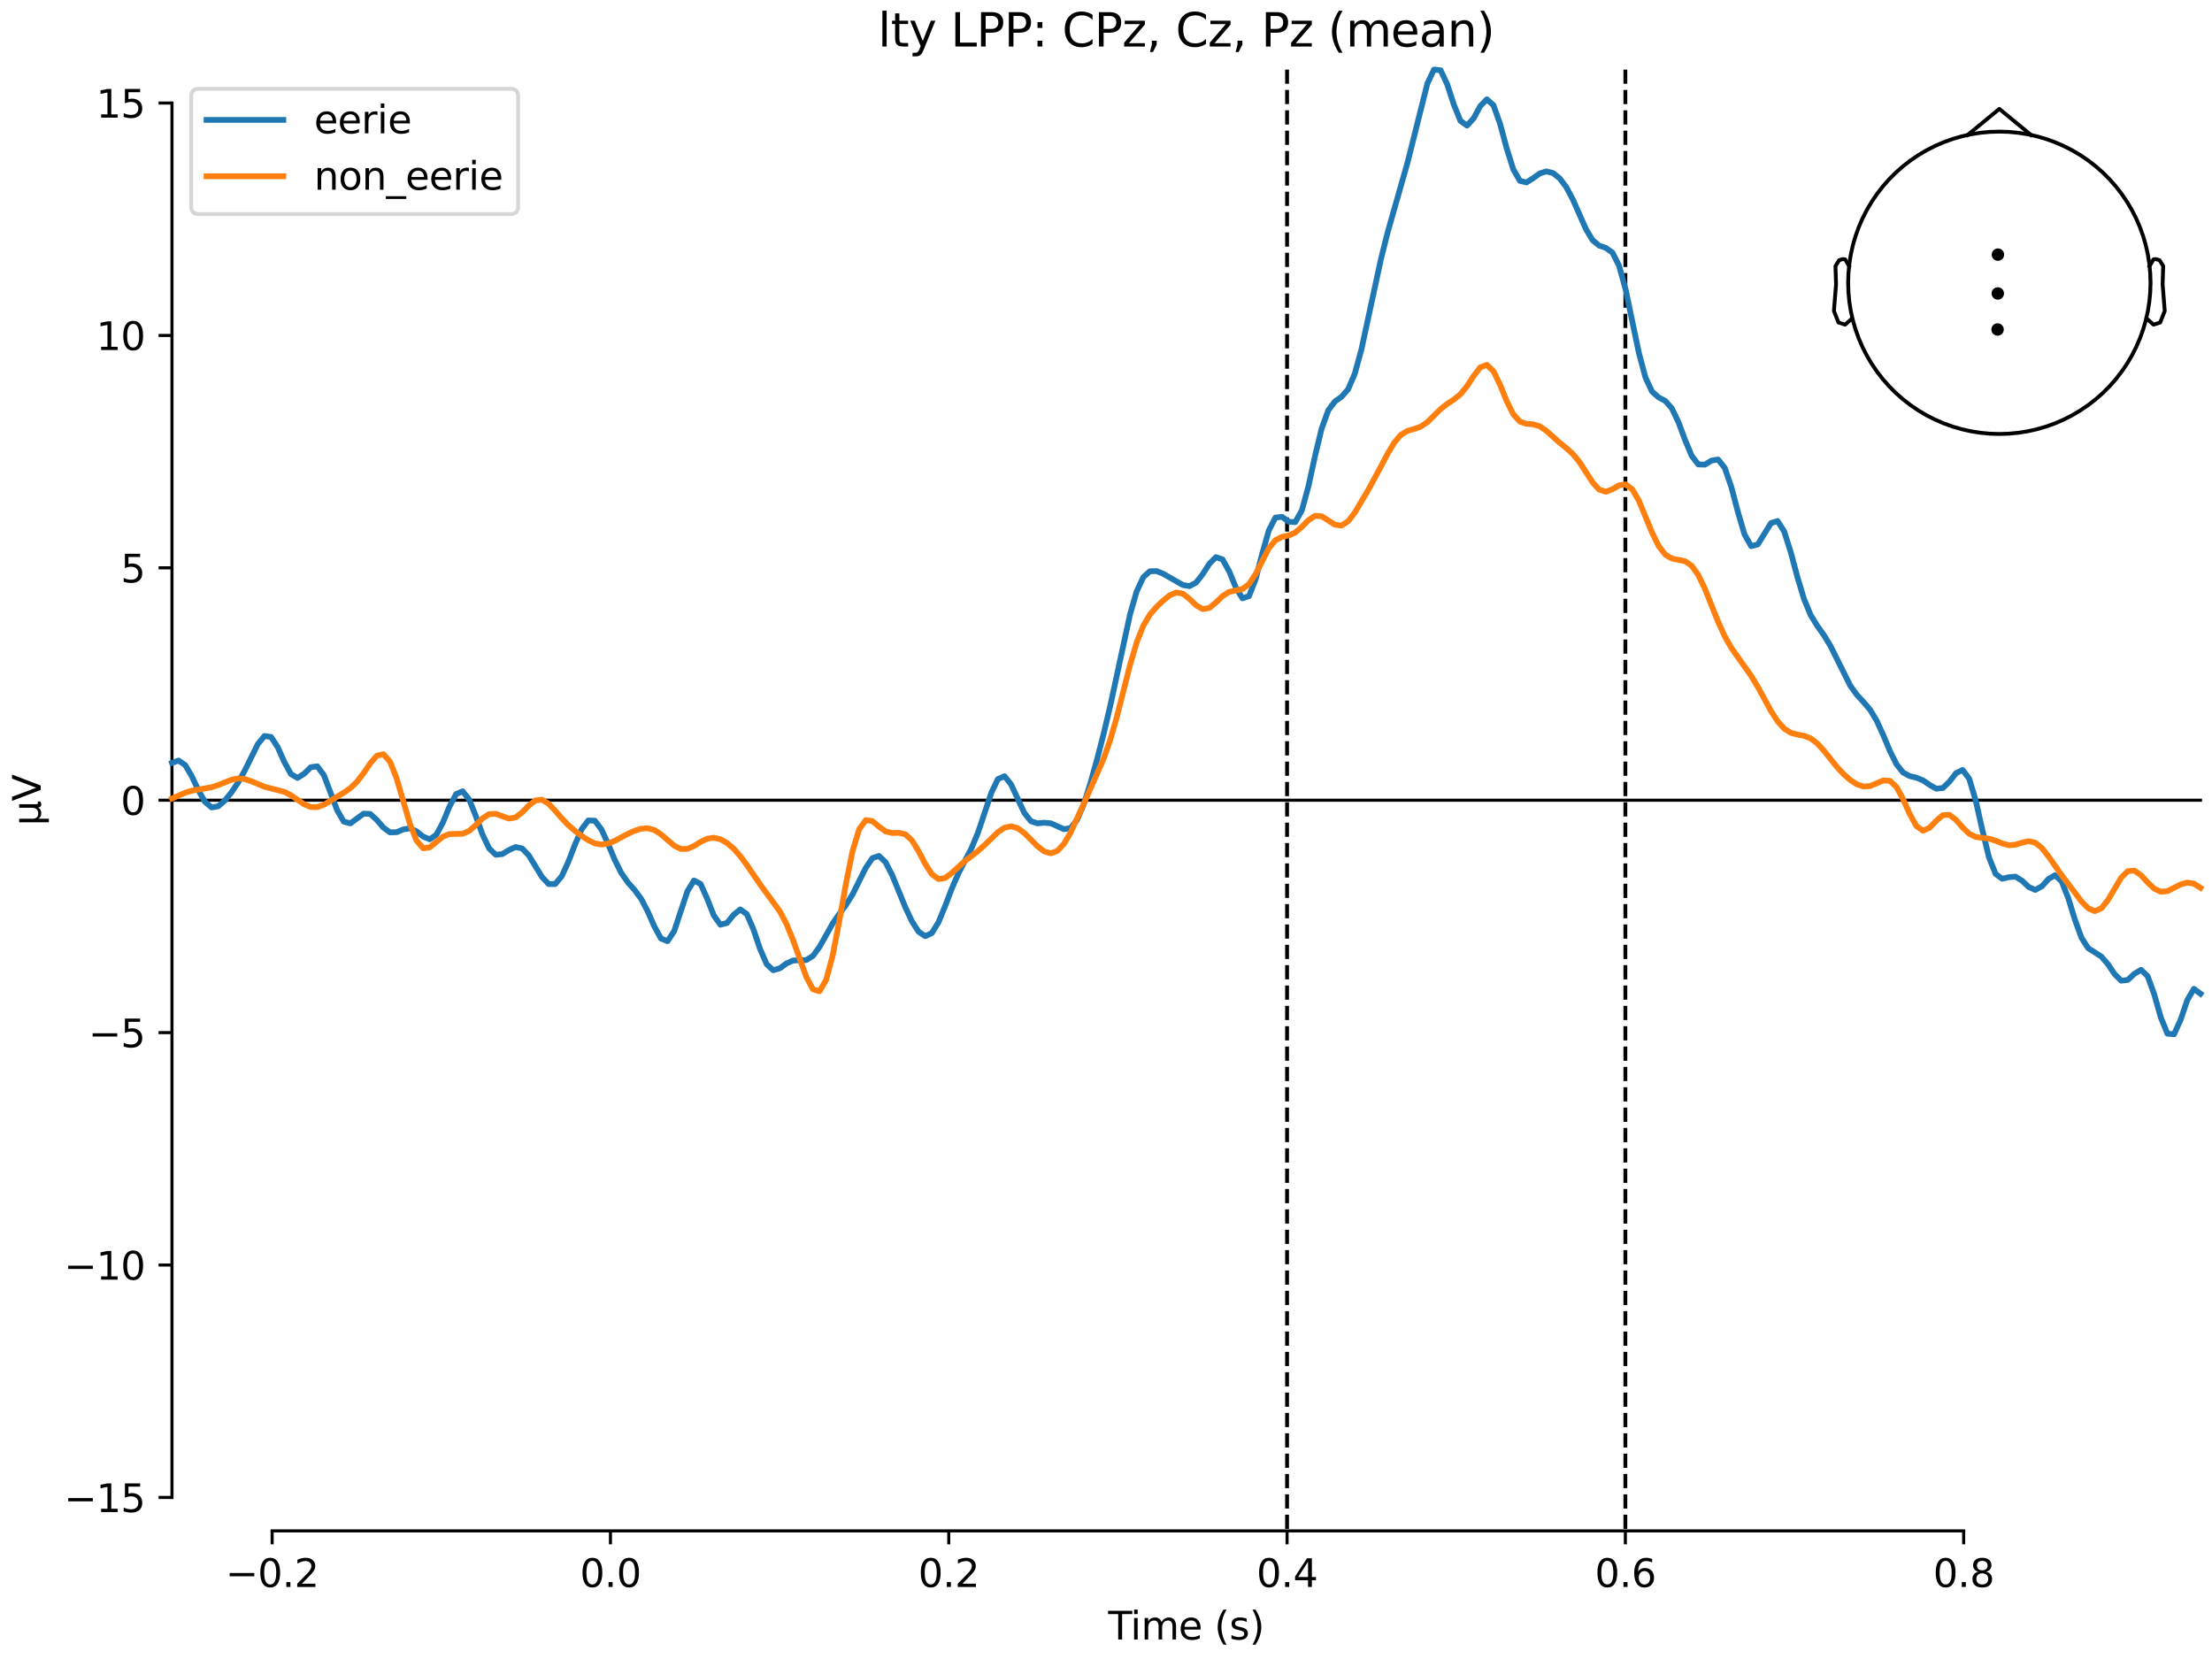 <?xml version="1.0" encoding="utf-8" standalone="no"?>
<!DOCTYPE svg PUBLIC "-//W3C//DTD SVG 1.1//EN"
  "http://www.w3.org/Graphics/SVG/1.1/DTD/svg11.dtd">
<svg xmlns:xlink="http://www.w3.org/1999/xlink" width="576pt" height="432pt" viewBox="0 0 576 432" xmlns="http://www.w3.org/2000/svg" version="1.1">
 <defs>
  <style type="text/css">*{stroke-linejoin: round; stroke-linecap: butt}</style>
 </defs>
 <g id="figure_1">
  <g id="patch_1">
   <path d="M 0 432 
L 576 432 
L 576 0 
L 0 0 
z
" style="fill: #ffffff"/>
  </g>
  <g id="axes_1">
   <g id="patch_2">
    <path d="M 44.783 398.644 
L 573 398.644 
L 573 18.118 
L 44.783 18.118 
L 44.783 398.644 
z
" style="fill: none; opacity: 0"/>
   </g>
   <g id="patch_3">
    <path d="M 44.783 389.934 
L 44.783 26.828 
" style="fill: none; stroke: #000000; stroke-width: 0.8; stroke-linejoin: miter; stroke-linecap: square"/>
   </g>
   <g id="LineCollection_1">
    <path d="M 335.147 18.118 
L 335.147 398.644 
" clip-path="url(#pc826431389)" style="fill: none; stroke-dasharray: 3.7,1.6; stroke-dashoffset: 0; stroke: #000000"/>
    <path d="M 423.241 18.118 
L 423.241 398.644 
" clip-path="url(#pc826431389)" style="fill: none; stroke-dasharray: 3.7,1.6; stroke-dashoffset: 0; stroke: #000000"/>
   </g>
   <g id="matplotlib.axis_1">
    <g id="xtick_1">
     <g id="line2d_1">
      <defs>
       <path id="m13e32fc593" d="M 0 0 
L 0 3.5 
" style="stroke: #000000; stroke-width: 0.8"/>
      </defs>
      <g>
       <use xlink:href="#m13e32fc593" x="70.867" y="398.644" style="stroke: #000000; stroke-width: 0.8"/>
      </g>
     </g>
     <g id="text_1">
      <!-- −0.2 -->
      <g transform="translate(58.726 413.242) scale(0.1 -0.1)">
       <defs>
        <path id="DejaVuSans-2212" d="M 678 2272 
L 4684 2272 
L 4684 1741 
L 678 1741 
L 678 2272 
z
" transform="scale(0.016)"/>
        <path id="DejaVuSans-30" d="M 2034 4250 
Q 1547 4250 1301 3770 
Q 1056 3291 1056 2328 
Q 1056 1369 1301 889 
Q 1547 409 2034 409 
Q 2525 409 2770 889 
Q 3016 1369 3016 2328 
Q 3016 3291 2770 3770 
Q 2525 4250 2034 4250 
z
M 2034 4750 
Q 2819 4750 3233 4129 
Q 3647 3509 3647 2328 
Q 3647 1150 3233 529 
Q 2819 -91 2034 -91 
Q 1250 -91 836 529 
Q 422 1150 422 2328 
Q 422 3509 836 4129 
Q 1250 4750 2034 4750 
z
" transform="scale(0.016)"/>
        <path id="DejaVuSans-2e" d="M 684 794 
L 1344 794 
L 1344 0 
L 684 0 
L 684 794 
z
" transform="scale(0.016)"/>
        <path id="DejaVuSans-32" d="M 1228 531 
L 3431 531 
L 3431 0 
L 469 0 
L 469 531 
Q 828 903 1448 1529 
Q 2069 2156 2228 2338 
Q 2531 2678 2651 2914 
Q 2772 3150 2772 3378 
Q 2772 3750 2511 3984 
Q 2250 4219 1831 4219 
Q 1534 4219 1204 4116 
Q 875 4013 500 3803 
L 500 4441 
Q 881 4594 1212 4672 
Q 1544 4750 1819 4750 
Q 2544 4750 2975 4387 
Q 3406 4025 3406 3419 
Q 3406 3131 3298 2873 
Q 3191 2616 2906 2266 
Q 2828 2175 2409 1742 
Q 1991 1309 1228 531 
z
" transform="scale(0.016)"/>
       </defs>
       <use xlink:href="#DejaVuSans-2212"/>
       <use xlink:href="#DejaVuSans-30" transform="translate(83.789 0)"/>
       <use xlink:href="#DejaVuSans-2e" transform="translate(147.412 0)"/>
       <use xlink:href="#DejaVuSans-32" transform="translate(179.199 0)"/>
      </g>
     </g>
    </g>
    <g id="xtick_2">
     <g id="line2d_2">
      <g>
       <use xlink:href="#m13e32fc593" x="158.96" y="398.644" style="stroke: #000000; stroke-width: 0.8"/>
      </g>
     </g>
     <g id="text_2">
      <!-- 0.0 -->
      <g transform="translate(151.009 413.242) scale(0.1 -0.1)">
       <use xlink:href="#DejaVuSans-30"/>
       <use xlink:href="#DejaVuSans-2e" transform="translate(63.623 0)"/>
       <use xlink:href="#DejaVuSans-30" transform="translate(95.41 0)"/>
      </g>
     </g>
    </g>
    <g id="xtick_3">
     <g id="line2d_3">
      <g>
       <use xlink:href="#m13e32fc593" x="247.054" y="398.644" style="stroke: #000000; stroke-width: 0.8"/>
      </g>
     </g>
     <g id="text_3">
      <!-- 0.2 -->
      <g transform="translate(239.102 413.242) scale(0.1 -0.1)">
       <use xlink:href="#DejaVuSans-30"/>
       <use xlink:href="#DejaVuSans-2e" transform="translate(63.623 0)"/>
       <use xlink:href="#DejaVuSans-32" transform="translate(95.41 0)"/>
      </g>
     </g>
    </g>
    <g id="xtick_4">
     <g id="line2d_4">
      <g>
       <use xlink:href="#m13e32fc593" x="335.147" y="398.644" style="stroke: #000000; stroke-width: 0.8"/>
      </g>
     </g>
     <g id="text_4">
      <!-- 0.4 -->
      <g transform="translate(327.196 413.242) scale(0.1 -0.1)">
       <defs>
        <path id="DejaVuSans-34" d="M 2419 4116 
L 825 1625 
L 2419 1625 
L 2419 4116 
z
M 2253 4666 
L 3047 4666 
L 3047 1625 
L 3713 1625 
L 3713 1100 
L 3047 1100 
L 3047 0 
L 2419 0 
L 2419 1100 
L 313 1100 
L 313 1709 
L 2253 4666 
z
" transform="scale(0.016)"/>
       </defs>
       <use xlink:href="#DejaVuSans-30"/>
       <use xlink:href="#DejaVuSans-2e" transform="translate(63.623 0)"/>
       <use xlink:href="#DejaVuSans-34" transform="translate(95.41 0)"/>
      </g>
     </g>
    </g>
    <g id="xtick_5">
     <g id="line2d_5">
      <g>
       <use xlink:href="#m13e32fc593" x="423.241" y="398.644" style="stroke: #000000; stroke-width: 0.8"/>
      </g>
     </g>
     <g id="text_5">
      <!-- 0.6 -->
      <g transform="translate(415.289 413.242) scale(0.1 -0.1)">
       <defs>
        <path id="DejaVuSans-36" d="M 2113 2584 
Q 1688 2584 1439 2293 
Q 1191 2003 1191 1497 
Q 1191 994 1439 701 
Q 1688 409 2113 409 
Q 2538 409 2786 701 
Q 3034 994 3034 1497 
Q 3034 2003 2786 2293 
Q 2538 2584 2113 2584 
z
M 3366 4563 
L 3366 3988 
Q 3128 4100 2886 4159 
Q 2644 4219 2406 4219 
Q 1781 4219 1451 3797 
Q 1122 3375 1075 2522 
Q 1259 2794 1537 2939 
Q 1816 3084 2150 3084 
Q 2853 3084 3261 2657 
Q 3669 2231 3669 1497 
Q 3669 778 3244 343 
Q 2819 -91 2113 -91 
Q 1303 -91 875 529 
Q 447 1150 447 2328 
Q 447 3434 972 4092 
Q 1497 4750 2381 4750 
Q 2619 4750 2861 4703 
Q 3103 4656 3366 4563 
z
" transform="scale(0.016)"/>
       </defs>
       <use xlink:href="#DejaVuSans-30"/>
       <use xlink:href="#DejaVuSans-2e" transform="translate(63.623 0)"/>
       <use xlink:href="#DejaVuSans-36" transform="translate(95.41 0)"/>
      </g>
     </g>
    </g>
    <g id="xtick_6">
     <g id="line2d_6">
      <g>
       <use xlink:href="#m13e32fc593" x="511.334" y="398.644" style="stroke: #000000; stroke-width: 0.8"/>
      </g>
     </g>
     <g id="text_6">
      <!-- 0.8 -->
      <g transform="translate(503.383 413.242) scale(0.1 -0.1)">
       <defs>
        <path id="DejaVuSans-38" d="M 2034 2216 
Q 1584 2216 1326 1975 
Q 1069 1734 1069 1313 
Q 1069 891 1326 650 
Q 1584 409 2034 409 
Q 2484 409 2743 651 
Q 3003 894 3003 1313 
Q 3003 1734 2745 1975 
Q 2488 2216 2034 2216 
z
M 1403 2484 
Q 997 2584 770 2862 
Q 544 3141 544 3541 
Q 544 4100 942 4425 
Q 1341 4750 2034 4750 
Q 2731 4750 3128 4425 
Q 3525 4100 3525 3541 
Q 3525 3141 3298 2862 
Q 3072 2584 2669 2484 
Q 3125 2378 3379 2068 
Q 3634 1759 3634 1313 
Q 3634 634 3220 271 
Q 2806 -91 2034 -91 
Q 1263 -91 848 271 
Q 434 634 434 1313 
Q 434 1759 690 2068 
Q 947 2378 1403 2484 
z
M 1172 3481 
Q 1172 3119 1398 2916 
Q 1625 2713 2034 2713 
Q 2441 2713 2670 2916 
Q 2900 3119 2900 3481 
Q 2900 3844 2670 4047 
Q 2441 4250 2034 4250 
Q 1625 4250 1398 4047 
Q 1172 3844 1172 3481 
z
" transform="scale(0.016)"/>
       </defs>
       <use xlink:href="#DejaVuSans-30"/>
       <use xlink:href="#DejaVuSans-2e" transform="translate(63.623 0)"/>
       <use xlink:href="#DejaVuSans-38" transform="translate(95.41 0)"/>
      </g>
     </g>
    </g>
    <g id="text_7">
     <!-- Time (s) -->
     <g transform="translate(288.562 426.92) scale(0.1 -0.1)">
      <defs>
       <path id="DejaVuSans-54" d="M -19 4666 
L 3928 4666 
L 3928 4134 
L 2272 4134 
L 2272 0 
L 1638 0 
L 1638 4134 
L -19 4134 
L -19 4666 
z
" transform="scale(0.016)"/>
       <path id="DejaVuSans-69" d="M 603 3500 
L 1178 3500 
L 1178 0 
L 603 0 
L 603 3500 
z
M 603 4863 
L 1178 4863 
L 1178 4134 
L 603 4134 
L 603 4863 
z
" transform="scale(0.016)"/>
       <path id="DejaVuSans-6d" d="M 3328 2828 
Q 3544 3216 3844 3400 
Q 4144 3584 4550 3584 
Q 5097 3584 5394 3201 
Q 5691 2819 5691 2113 
L 5691 0 
L 5113 0 
L 5113 2094 
Q 5113 2597 4934 2840 
Q 4756 3084 4391 3084 
Q 3944 3084 3684 2787 
Q 3425 2491 3425 1978 
L 3425 0 
L 2847 0 
L 2847 2094 
Q 2847 2600 2669 2842 
Q 2491 3084 2119 3084 
Q 1678 3084 1418 2786 
Q 1159 2488 1159 1978 
L 1159 0 
L 581 0 
L 581 3500 
L 1159 3500 
L 1159 2956 
Q 1356 3278 1631 3431 
Q 1906 3584 2284 3584 
Q 2666 3584 2933 3390 
Q 3200 3197 3328 2828 
z
" transform="scale(0.016)"/>
       <path id="DejaVuSans-65" d="M 3597 1894 
L 3597 1613 
L 953 1613 
Q 991 1019 1311 708 
Q 1631 397 2203 397 
Q 2534 397 2845 478 
Q 3156 559 3463 722 
L 3463 178 
Q 3153 47 2828 -22 
Q 2503 -91 2169 -91 
Q 1331 -91 842 396 
Q 353 884 353 1716 
Q 353 2575 817 3079 
Q 1281 3584 2069 3584 
Q 2775 3584 3186 3129 
Q 3597 2675 3597 1894 
z
M 3022 2063 
Q 3016 2534 2758 2815 
Q 2500 3097 2075 3097 
Q 1594 3097 1305 2825 
Q 1016 2553 972 2059 
L 3022 2063 
z
" transform="scale(0.016)"/>
       <path id="DejaVuSans-20" transform="scale(0.016)"/>
       <path id="DejaVuSans-28" d="M 1984 4856 
Q 1566 4138 1362 3434 
Q 1159 2731 1159 2009 
Q 1159 1288 1364 580 
Q 1569 -128 1984 -844 
L 1484 -844 
Q 1016 -109 783 600 
Q 550 1309 550 2009 
Q 550 2706 781 3412 
Q 1013 4119 1484 4856 
L 1984 4856 
z
" transform="scale(0.016)"/>
       <path id="DejaVuSans-73" d="M 2834 3397 
L 2834 2853 
Q 2591 2978 2328 3040 
Q 2066 3103 1784 3103 
Q 1356 3103 1142 2972 
Q 928 2841 928 2578 
Q 928 2378 1081 2264 
Q 1234 2150 1697 2047 
L 1894 2003 
Q 2506 1872 2764 1633 
Q 3022 1394 3022 966 
Q 3022 478 2636 193 
Q 2250 -91 1575 -91 
Q 1294 -91 989 -36 
Q 684 19 347 128 
L 347 722 
Q 666 556 975 473 
Q 1284 391 1588 391 
Q 1994 391 2212 530 
Q 2431 669 2431 922 
Q 2431 1156 2273 1281 
Q 2116 1406 1581 1522 
L 1381 1569 
Q 847 1681 609 1914 
Q 372 2147 372 2553 
Q 372 3047 722 3315 
Q 1072 3584 1716 3584 
Q 2034 3584 2315 3537 
Q 2597 3491 2834 3397 
z
" transform="scale(0.016)"/>
       <path id="DejaVuSans-29" d="M 513 4856 
L 1013 4856 
Q 1481 4119 1714 3412 
Q 1947 2706 1947 2009 
Q 1947 1309 1714 600 
Q 1481 -109 1013 -844 
L 513 -844 
Q 928 -128 1133 580 
Q 1338 1288 1338 2009 
Q 1338 2731 1133 3434 
Q 928 4138 513 4856 
z
" transform="scale(0.016)"/>
      </defs>
      <use xlink:href="#DejaVuSans-54"/>
      <use xlink:href="#DejaVuSans-69" transform="translate(57.959 0)"/>
      <use xlink:href="#DejaVuSans-6d" transform="translate(85.742 0)"/>
      <use xlink:href="#DejaVuSans-65" transform="translate(183.154 0)"/>
      <use xlink:href="#DejaVuSans-20" transform="translate(244.678 0)"/>
      <use xlink:href="#DejaVuSans-28" transform="translate(276.465 0)"/>
      <use xlink:href="#DejaVuSans-73" transform="translate(315.479 0)"/>
      <use xlink:href="#DejaVuSans-29" transform="translate(367.578 0)"/>
     </g>
    </g>
   </g>
   <g id="matplotlib.axis_2">
    <g id="ytick_1">
     <g id="line2d_7">
      <defs>
       <path id="m4c95eb7eef" d="M 0 0 
L -3.5 0 
" style="stroke: #000000; stroke-width: 0.8"/>
      </defs>
      <g>
       <use xlink:href="#m4c95eb7eef" x="44.783" y="389.934" style="stroke: #000000; stroke-width: 0.8"/>
      </g>
     </g>
     <g id="text_8">
      <!-- −15 -->
      <g transform="translate(16.678 393.733) scale(0.1 -0.1)">
       <defs>
        <path id="DejaVuSans-31" d="M 794 531 
L 1825 531 
L 1825 4091 
L 703 3866 
L 703 4441 
L 1819 4666 
L 2450 4666 
L 2450 531 
L 3481 531 
L 3481 0 
L 794 0 
L 794 531 
z
" transform="scale(0.016)"/>
        <path id="DejaVuSans-35" d="M 691 4666 
L 3169 4666 
L 3169 4134 
L 1269 4134 
L 1269 2991 
Q 1406 3038 1543 3061 
Q 1681 3084 1819 3084 
Q 2600 3084 3056 2656 
Q 3513 2228 3513 1497 
Q 3513 744 3044 326 
Q 2575 -91 1722 -91 
Q 1428 -91 1123 -41 
Q 819 9 494 109 
L 494 744 
Q 775 591 1075 516 
Q 1375 441 1709 441 
Q 2250 441 2565 725 
Q 2881 1009 2881 1497 
Q 2881 1984 2565 2268 
Q 2250 2553 1709 2553 
Q 1456 2553 1204 2497 
Q 953 2441 691 2322 
L 691 4666 
z
" transform="scale(0.016)"/>
       </defs>
       <use xlink:href="#DejaVuSans-2212"/>
       <use xlink:href="#DejaVuSans-31" transform="translate(83.789 0)"/>
       <use xlink:href="#DejaVuSans-35" transform="translate(147.412 0)"/>
      </g>
     </g>
    </g>
    <g id="ytick_2">
     <g id="line2d_8">
      <g>
       <use xlink:href="#m4c95eb7eef" x="44.783" y="329.416" style="stroke: #000000; stroke-width: 0.8"/>
      </g>
     </g>
     <g id="text_9">
      <!-- −10 -->
      <g transform="translate(16.678 333.215) scale(0.1 -0.1)">
       <use xlink:href="#DejaVuSans-2212"/>
       <use xlink:href="#DejaVuSans-31" transform="translate(83.789 0)"/>
       <use xlink:href="#DejaVuSans-30" transform="translate(147.412 0)"/>
      </g>
     </g>
    </g>
    <g id="ytick_3">
     <g id="line2d_9">
      <g>
       <use xlink:href="#m4c95eb7eef" x="44.783" y="268.899" style="stroke: #000000; stroke-width: 0.8"/>
      </g>
     </g>
     <g id="text_10">
      <!-- −5 -->
      <g transform="translate(23.041 272.698) scale(0.1 -0.1)">
       <use xlink:href="#DejaVuSans-2212"/>
       <use xlink:href="#DejaVuSans-35" transform="translate(83.789 0)"/>
      </g>
     </g>
    </g>
    <g id="ytick_4">
     <g id="line2d_10">
      <g>
       <use xlink:href="#m4c95eb7eef" x="44.783" y="208.381" style="stroke: #000000; stroke-width: 0.8"/>
      </g>
     </g>
     <g id="text_11">
      <!-- 0 -->
      <g transform="translate(31.421 212.18) scale(0.1 -0.1)">
       <use xlink:href="#DejaVuSans-30"/>
      </g>
     </g>
    </g>
    <g id="ytick_5">
     <g id="line2d_11">
      <g>
       <use xlink:href="#m4c95eb7eef" x="44.783" y="147.863" style="stroke: #000000; stroke-width: 0.8"/>
      </g>
     </g>
     <g id="text_12">
      <!-- 5 -->
      <g transform="translate(31.421 151.663) scale(0.1 -0.1)">
       <use xlink:href="#DejaVuSans-35"/>
      </g>
     </g>
    </g>
    <g id="ytick_6">
     <g id="line2d_12">
      <g>
       <use xlink:href="#m4c95eb7eef" x="44.783" y="87.346" style="stroke: #000000; stroke-width: 0.8"/>
      </g>
     </g>
     <g id="text_13">
      <!-- 10 -->
      <g transform="translate(25.058 91.145) scale(0.1 -0.1)">
       <use xlink:href="#DejaVuSans-31"/>
       <use xlink:href="#DejaVuSans-30" transform="translate(63.623 0)"/>
      </g>
     </g>
    </g>
    <g id="ytick_7">
     <g id="line2d_13">
      <g>
       <use xlink:href="#m4c95eb7eef" x="44.783" y="26.828" style="stroke: #000000; stroke-width: 0.8"/>
      </g>
     </g>
     <g id="text_14">
      <!-- 15 -->
      <g transform="translate(25.058 30.627) scale(0.1 -0.1)">
       <use xlink:href="#DejaVuSans-31"/>
       <use xlink:href="#DejaVuSans-35" transform="translate(63.623 0)"/>
      </g>
     </g>
    </g>
    <g id="text_15">
     <!-- µV -->
     <g transform="translate(10.599 214.982) rotate(-90) scale(0.1 -0.1)">
      <defs>
       <path id="DejaVuSans-b5" d="M 544 -1331 
L 544 3500 
L 1119 3500 
L 1119 1325 
Q 1119 872 1334 640 
Q 1550 409 1972 409 
Q 2434 409 2667 671 
Q 2900 934 2900 1459 
L 2900 3500 
L 3475 3500 
L 3475 806 
Q 3475 619 3529 530 
Q 3584 441 3700 441 
Q 3728 441 3778 458 
Q 3828 475 3916 513 
L 3916 50 
Q 3788 -22 3673 -56 
Q 3559 -91 3450 -91 
Q 3234 -91 3106 31 
Q 2978 153 2931 403 
Q 2775 156 2548 32 
Q 2322 -91 2016 -91 
Q 1697 -91 1473 31 
Q 1250 153 1119 397 
L 1119 -1331 
L 544 -1331 
z
" transform="scale(0.016)"/>
       <path id="DejaVuSans-56" d="M 1831 0 
L 50 4666 
L 709 4666 
L 2188 738 
L 3669 4666 
L 4325 4666 
L 2547 0 
L 1831 0 
z
" transform="scale(0.016)"/>
      </defs>
      <use xlink:href="#DejaVuSans-b5"/>
      <use xlink:href="#DejaVuSans-56" transform="translate(63.623 0)"/>
     </g>
    </g>
   </g>
   <g id="patch_4">
    <path d="M 70.867 398.644 
L 511.334 398.644 
" style="fill: none; stroke: #000000; stroke-width: 0.8; stroke-linejoin: miter; stroke-linecap: square"/>
   </g>
   <g id="patch_5">
    <path d="M 44.783 208.381 
L 573 208.381 
" style="fill: none; stroke: #000000; stroke-width: 0.8; stroke-linejoin: miter; stroke-linecap: square"/>
   </g>
   <g id="text_16">
    <!-- lty LPP: CPz, Cz, Pz (mean) -->
    <g transform="translate(228.613 12.118) scale(0.12 -0.12)">
     <defs>
      <path id="DejaVuSans-6c" d="M 603 4863 
L 1178 4863 
L 1178 0 
L 603 0 
L 603 4863 
z
" transform="scale(0.016)"/>
      <path id="DejaVuSans-74" d="M 1172 4494 
L 1172 3500 
L 2356 3500 
L 2356 3053 
L 1172 3053 
L 1172 1153 
Q 1172 725 1289 603 
Q 1406 481 1766 481 
L 2356 481 
L 2356 0 
L 1766 0 
Q 1100 0 847 248 
Q 594 497 594 1153 
L 594 3053 
L 172 3053 
L 172 3500 
L 594 3500 
L 594 4494 
L 1172 4494 
z
" transform="scale(0.016)"/>
      <path id="DejaVuSans-79" d="M 2059 -325 
Q 1816 -950 1584 -1140 
Q 1353 -1331 966 -1331 
L 506 -1331 
L 506 -850 
L 844 -850 
Q 1081 -850 1212 -737 
Q 1344 -625 1503 -206 
L 1606 56 
L 191 3500 
L 800 3500 
L 1894 763 
L 2988 3500 
L 3597 3500 
L 2059 -325 
z
" transform="scale(0.016)"/>
      <path id="DejaVuSans-4c" d="M 628 4666 
L 1259 4666 
L 1259 531 
L 3531 531 
L 3531 0 
L 628 0 
L 628 4666 
z
" transform="scale(0.016)"/>
      <path id="DejaVuSans-50" d="M 1259 4147 
L 1259 2394 
L 2053 2394 
Q 2494 2394 2734 2622 
Q 2975 2850 2975 3272 
Q 2975 3691 2734 3919 
Q 2494 4147 2053 4147 
L 1259 4147 
z
M 628 4666 
L 2053 4666 
Q 2838 4666 3239 4311 
Q 3641 3956 3641 3272 
Q 3641 2581 3239 2228 
Q 2838 1875 2053 1875 
L 1259 1875 
L 1259 0 
L 628 0 
L 628 4666 
z
" transform="scale(0.016)"/>
      <path id="DejaVuSans-3a" d="M 750 794 
L 1409 794 
L 1409 0 
L 750 0 
L 750 794 
z
M 750 3309 
L 1409 3309 
L 1409 2516 
L 750 2516 
L 750 3309 
z
" transform="scale(0.016)"/>
      <path id="DejaVuSans-43" d="M 4122 4306 
L 4122 3641 
Q 3803 3938 3442 4084 
Q 3081 4231 2675 4231 
Q 1875 4231 1450 3742 
Q 1025 3253 1025 2328 
Q 1025 1406 1450 917 
Q 1875 428 2675 428 
Q 3081 428 3442 575 
Q 3803 722 4122 1019 
L 4122 359 
Q 3791 134 3420 21 
Q 3050 -91 2638 -91 
Q 1578 -91 968 557 
Q 359 1206 359 2328 
Q 359 3453 968 4101 
Q 1578 4750 2638 4750 
Q 3056 4750 3426 4639 
Q 3797 4528 4122 4306 
z
" transform="scale(0.016)"/>
      <path id="DejaVuSans-7a" d="M 353 3500 
L 3084 3500 
L 3084 2975 
L 922 459 
L 3084 459 
L 3084 0 
L 275 0 
L 275 525 
L 2438 3041 
L 353 3041 
L 353 3500 
z
" transform="scale(0.016)"/>
      <path id="DejaVuSans-2c" d="M 750 794 
L 1409 794 
L 1409 256 
L 897 -744 
L 494 -744 
L 750 256 
L 750 794 
z
" transform="scale(0.016)"/>
      <path id="DejaVuSans-61" d="M 2194 1759 
Q 1497 1759 1228 1600 
Q 959 1441 959 1056 
Q 959 750 1161 570 
Q 1363 391 1709 391 
Q 2188 391 2477 730 
Q 2766 1069 2766 1631 
L 2766 1759 
L 2194 1759 
z
M 3341 1997 
L 3341 0 
L 2766 0 
L 2766 531 
Q 2569 213 2275 61 
Q 1981 -91 1556 -91 
Q 1019 -91 701 211 
Q 384 513 384 1019 
Q 384 1609 779 1909 
Q 1175 2209 1959 2209 
L 2766 2209 
L 2766 2266 
Q 2766 2663 2505 2880 
Q 2244 3097 1772 3097 
Q 1472 3097 1187 3025 
Q 903 2953 641 2809 
L 641 3341 
Q 956 3463 1253 3523 
Q 1550 3584 1831 3584 
Q 2591 3584 2966 3190 
Q 3341 2797 3341 1997 
z
" transform="scale(0.016)"/>
      <path id="DejaVuSans-6e" d="M 3513 2113 
L 3513 0 
L 2938 0 
L 2938 2094 
Q 2938 2591 2744 2837 
Q 2550 3084 2163 3084 
Q 1697 3084 1428 2787 
Q 1159 2491 1159 1978 
L 1159 0 
L 581 0 
L 581 3500 
L 1159 3500 
L 1159 2956 
Q 1366 3272 1645 3428 
Q 1925 3584 2291 3584 
Q 2894 3584 3203 3211 
Q 3513 2838 3513 2113 
z
" transform="scale(0.016)"/>
     </defs>
     <use xlink:href="#DejaVuSans-6c"/>
     <use xlink:href="#DejaVuSans-74" transform="translate(27.783 0)"/>
     <use xlink:href="#DejaVuSans-79" transform="translate(66.992 0)"/>
     <use xlink:href="#DejaVuSans-20" transform="translate(126.172 0)"/>
     <use xlink:href="#DejaVuSans-4c" transform="translate(157.959 0)"/>
     <use xlink:href="#DejaVuSans-50" transform="translate(213.672 0)"/>
     <use xlink:href="#DejaVuSans-50" transform="translate(273.975 0)"/>
     <use xlink:href="#DejaVuSans-3a" transform="translate(334.277 0)"/>
     <use xlink:href="#DejaVuSans-20" transform="translate(367.969 0)"/>
     <use xlink:href="#DejaVuSans-43" transform="translate(399.756 0)"/>
     <use xlink:href="#DejaVuSans-50" transform="translate(469.58 0)"/>
     <use xlink:href="#DejaVuSans-7a" transform="translate(529.883 0)"/>
     <use xlink:href="#DejaVuSans-2c" transform="translate(582.373 0)"/>
     <use xlink:href="#DejaVuSans-20" transform="translate(614.16 0)"/>
     <use xlink:href="#DejaVuSans-43" transform="translate(645.947 0)"/>
     <use xlink:href="#DejaVuSans-7a" transform="translate(715.771 0)"/>
     <use xlink:href="#DejaVuSans-2c" transform="translate(768.262 0)"/>
     <use xlink:href="#DejaVuSans-20" transform="translate(800.049 0)"/>
     <use xlink:href="#DejaVuSans-50" transform="translate(831.836 0)"/>
     <use xlink:href="#DejaVuSans-7a" transform="translate(892.139 0)"/>
     <use xlink:href="#DejaVuSans-20" transform="translate(944.629 0)"/>
     <use xlink:href="#DejaVuSans-28" transform="translate(976.416 0)"/>
     <use xlink:href="#DejaVuSans-6d" transform="translate(1015.43 0)"/>
     <use xlink:href="#DejaVuSans-65" transform="translate(1112.842 0)"/>
     <use xlink:href="#DejaVuSans-61" transform="translate(1174.365 0)"/>
     <use xlink:href="#DejaVuSans-6e" transform="translate(1235.645 0)"/>
     <use xlink:href="#DejaVuSans-29" transform="translate(1299.023 0)"/>
    </g>
   </g>
   <g id="legend_1">
    <g id="patch_6">
     <path d="M 51.783 55.753 
L 132.925 55.753 
Q 134.925 55.753 134.925 53.753 
L 134.925 25.118 
Q 134.925 23.118 132.925 23.118 
L 51.783 23.118 
Q 49.783 23.118 49.783 25.118 
L 49.783 53.753 
Q 49.783 55.753 51.783 55.753 
z
" style="fill: #ffffff; opacity: 0.8; stroke: #cccccc; stroke-linejoin: miter"/>
    </g>
    <g id="line2d_14">
     <path d="M 53.783 31.217 
L 63.783 31.217 
L 73.783 31.217 
" style="fill: none; stroke: #1f77b4; stroke-width: 1.5; stroke-linecap: square"/>
    </g>
    <g id="text_17">
     <!-- eerie -->
     <g transform="translate(81.783 34.717) scale(0.1 -0.1)">
      <defs>
       <path id="DejaVuSans-72" d="M 2631 2963 
Q 2534 3019 2420 3045 
Q 2306 3072 2169 3072 
Q 1681 3072 1420 2755 
Q 1159 2438 1159 1844 
L 1159 0 
L 581 0 
L 581 3500 
L 1159 3500 
L 1159 2956 
Q 1341 3275 1631 3429 
Q 1922 3584 2338 3584 
Q 2397 3584 2469 3576 
Q 2541 3569 2628 3553 
L 2631 2963 
z
" transform="scale(0.016)"/>
      </defs>
      <use xlink:href="#DejaVuSans-65"/>
      <use xlink:href="#DejaVuSans-65" transform="translate(61.523 0)"/>
      <use xlink:href="#DejaVuSans-72" transform="translate(123.047 0)"/>
      <use xlink:href="#DejaVuSans-69" transform="translate(164.16 0)"/>
      <use xlink:href="#DejaVuSans-65" transform="translate(191.943 0)"/>
     </g>
    </g>
    <g id="line2d_15">
     <path d="M 53.783 45.895 
L 63.783 45.895 
L 73.783 45.895 
" style="fill: none; stroke: #ff7f0e; stroke-width: 1.5; stroke-linecap: square"/>
    </g>
    <g id="text_18">
     <!-- non_eerie -->
     <g transform="translate(81.783 49.395) scale(0.1 -0.1)">
      <defs>
       <path id="DejaVuSans-6f" d="M 1959 3097 
Q 1497 3097 1228 2736 
Q 959 2375 959 1747 
Q 959 1119 1226 758 
Q 1494 397 1959 397 
Q 2419 397 2687 759 
Q 2956 1122 2956 1747 
Q 2956 2369 2687 2733 
Q 2419 3097 1959 3097 
z
M 1959 3584 
Q 2709 3584 3137 3096 
Q 3566 2609 3566 1747 
Q 3566 888 3137 398 
Q 2709 -91 1959 -91 
Q 1206 -91 779 398 
Q 353 888 353 1747 
Q 353 2609 779 3096 
Q 1206 3584 1959 3584 
z
" transform="scale(0.016)"/>
       <path id="DejaVuSans-5f" d="M 3263 -1063 
L 3263 -1509 
L -63 -1509 
L -63 -1063 
L 3263 -1063 
z
" transform="scale(0.016)"/>
      </defs>
      <use xlink:href="#DejaVuSans-6e"/>
      <use xlink:href="#DejaVuSans-6f" transform="translate(63.379 0)"/>
      <use xlink:href="#DejaVuSans-6e" transform="translate(124.561 0)"/>
      <use xlink:href="#DejaVuSans-5f" transform="translate(187.939 0)"/>
      <use xlink:href="#DejaVuSans-65" transform="translate(237.939 0)"/>
      <use xlink:href="#DejaVuSans-65" transform="translate(299.463 0)"/>
      <use xlink:href="#DejaVuSans-72" transform="translate(360.986 0)"/>
      <use xlink:href="#DejaVuSans-69" transform="translate(402.1 0)"/>
      <use xlink:href="#DejaVuSans-65" transform="translate(429.883 0)"/>
     </g>
    </g>
   </g>
   <g id="line2d_16">
    <path d="M 44.783 198.66 
L 46.504 198.045 
L 48.224 199.213 
L 49.945 202.132 
L 51.665 205.79 
L 53.386 208.821 
L 55.107 210.255 
L 56.827 209.963 
L 58.548 208.46 
L 60.268 206.325 
L 61.989 203.782 
L 63.709 200.71 
L 67.151 193.744 
L 68.871 191.655 
L 70.592 191.91 
L 72.312 194.555 
L 74.033 198.402 
L 75.753 201.552 
L 77.474 202.569 
L 79.195 201.48 
L 80.915 199.795 
L 82.636 199.541 
L 84.356 201.88 
L 87.797 210.984 
L 89.518 213.951 
L 91.239 214.408 
L 94.68 211.873 
L 96.4 211.945 
L 98.121 213.499 
L 99.841 215.514 
L 101.562 216.746 
L 103.283 216.703 
L 105.003 215.982 
L 106.724 215.687 
L 108.444 216.456 
L 110.165 217.838 
L 111.886 218.551 
L 113.606 217.393 
L 115.327 214.182 
L 117.047 210.026 
L 118.768 206.785 
L 120.488 206.045 
L 122.209 208.257 
L 123.93 212.567 
L 125.65 217.322 
L 127.371 220.934 
L 129.091 222.573 
L 130.812 222.399 
L 132.532 221.343 
L 134.253 220.567 
L 135.974 220.943 
L 137.694 222.738 
L 141.135 228.364 
L 142.856 230.198 
L 144.576 230.205 
L 146.297 228.129 
L 148.018 224.36 
L 149.738 219.875 
L 151.459 215.927 
L 153.179 213.649 
L 154.9 213.701 
L 156.62 215.987 
L 158.341 219.753 
L 160.062 223.86 
L 161.782 227.319 
L 163.503 229.786 
L 165.223 231.719 
L 166.944 234.03 
L 168.664 237.318 
L 170.385 241.226 
L 172.106 244.379 
L 173.826 245.086 
L 175.547 242.479 
L 178.988 232.117 
L 180.709 229.272 
L 182.429 230.17 
L 184.15 234.017 
L 185.87 238.384 
L 187.591 240.796 
L 189.311 240.338 
L 191.032 238.209 
L 192.753 236.806 
L 194.473 238.035 
L 196.194 242.011 
L 197.914 247.09 
L 199.635 251.07 
L 201.355 252.652 
L 203.076 252.136 
L 204.797 250.878 
L 206.517 250.114 
L 209.958 249.996 
L 211.679 248.929 
L 213.399 246.574 
L 216.841 240.454 
L 218.561 237.951 
L 220.282 235.645 
L 222.002 232.903 
L 225.443 225.983 
L 227.164 223.454 
L 228.885 222.881 
L 230.605 224.531 
L 232.326 227.894 
L 235.767 236.287 
L 237.488 239.956 
L 239.208 242.627 
L 240.929 243.777 
L 242.649 242.97 
L 244.37 240.169 
L 246.09 235.987 
L 247.811 231.48 
L 249.532 227.508 
L 252.973 220.883 
L 254.693 216.735 
L 258.134 206.46 
L 259.855 202.87 
L 261.576 202.124 
L 263.296 204.274 
L 266.737 211.694 
L 268.458 213.844 
L 270.178 214.401 
L 271.899 214.24 
L 273.62 214.382 
L 277.061 215.92 
L 278.781 215.626 
L 280.502 213.46 
L 282.222 209.384 
L 283.943 203.942 
L 285.664 197.754 
L 287.384 191.084 
L 289.105 183.808 
L 294.267 159.961 
L 295.987 154.001 
L 297.708 150.309 
L 299.428 148.766 
L 301.149 148.706 
L 302.869 149.388 
L 308.031 152.348 
L 309.752 152.621 
L 311.472 151.696 
L 313.193 149.496 
L 314.913 146.802 
L 316.634 145.082 
L 318.355 145.674 
L 320.075 148.765 
L 321.796 152.951 
L 323.516 155.803 
L 325.237 155.236 
L 326.957 150.834 
L 328.678 144.208 
L 330.399 138.108 
L 332.119 134.776 
L 333.84 134.584 
L 335.56 135.861 
L 337.281 135.954 
L 339.001 132.905 
L 340.722 126.591 
L 342.443 118.692 
L 344.163 111.567 
L 345.884 106.831 
L 347.604 104.535 
L 349.325 103.33 
L 351.046 101.367 
L 352.766 97.365 
L 354.487 91.098 
L 359.648 67.242 
L 361.369 60.405 
L 366.531 42.289 
L 371.692 21.731 
L 373.413 18.118 
L 375.134 18.294 
L 376.854 21.957 
L 378.575 27.233 
L 380.295 31.476 
L 382.016 32.703 
L 383.736 30.805 
L 385.457 27.625 
L 387.178 25.854 
L 388.898 27.402 
L 390.619 32.259 
L 392.339 38.629 
L 394.06 44.103 
L 395.78 47.093 
L 397.501 47.502 
L 399.222 46.407 
L 400.942 45.162 
L 402.663 44.632 
L 404.383 45.058 
L 406.104 46.403 
L 407.825 48.676 
L 409.545 51.904 
L 412.986 59.679 
L 414.707 62.539 
L 416.427 63.967 
L 418.148 64.548 
L 419.869 65.762 
L 421.589 69.161 
L 423.31 75.368 
L 426.751 91.843 
L 428.471 98.285 
L 430.192 101.975 
L 431.913 103.474 
L 433.633 104.395 
L 435.354 106.347 
L 437.074 109.967 
L 438.795 114.586 
L 440.515 118.697 
L 442.236 120.932 
L 443.957 120.989 
L 445.677 119.929 
L 447.398 119.656 
L 449.118 121.825 
L 450.839 126.816 
L 452.559 133.363 
L 454.28 139.188 
L 456.001 142.219 
L 457.721 141.78 
L 461.162 136.216 
L 462.883 135.673 
L 464.603 138.408 
L 466.324 143.835 
L 468.045 150.275 
L 469.765 156 
L 471.486 160.145 
L 473.206 162.956 
L 474.927 165.364 
L 476.648 168.204 
L 481.809 178.547 
L 483.53 180.933 
L 485.25 182.788 
L 486.971 184.821 
L 488.692 187.682 
L 490.412 191.463 
L 492.133 195.56 
L 493.853 199.028 
L 495.574 201.181 
L 497.294 202.096 
L 499.015 202.502 
L 500.736 203.204 
L 502.456 204.377 
L 504.177 205.365 
L 505.897 205.204 
L 507.618 203.551 
L 509.338 201.339 
L 511.059 200.492 
L 512.78 202.78 
L 514.5 208.54 
L 516.221 216.244 
L 517.941 223.291 
L 519.662 227.595 
L 521.382 228.831 
L 523.103 228.417 
L 524.824 228.274 
L 526.544 229.33 
L 528.265 230.966 
L 529.985 231.729 
L 531.706 230.792 
L 533.427 228.883 
L 535.147 227.906 
L 536.868 229.537 
L 538.588 233.923 
L 540.309 239.519 
L 542.029 244.221 
L 543.75 246.893 
L 547.191 249.092 
L 548.912 251.089 
L 550.632 253.647 
L 552.353 255.365 
L 554.073 255.173 
L 555.794 253.567 
L 557.515 252.54 
L 559.235 254.176 
L 560.956 258.922 
L 562.676 264.947 
L 564.397 269.176 
L 566.117 269.315 
L 567.838 265.526 
L 569.559 260.436 
L 571.279 257.483 
L 573 258.758 
L 573 258.758 
" style="fill: none; stroke: #1f77b4; stroke-width: 1.5; stroke-linecap: square"/>
   </g>
   <g id="line2d_17">
    <path d="M 44.783 207.935 
L 48.224 206.415 
L 49.945 205.894 
L 55.107 204.991 
L 56.827 204.429 
L 60.268 203.047 
L 61.989 202.708 
L 63.709 202.853 
L 65.43 203.429 
L 68.871 204.867 
L 74.033 206.192 
L 75.753 207.076 
L 79.195 209.429 
L 80.915 210.157 
L 82.636 210.179 
L 84.356 209.541 
L 89.518 206.413 
L 91.239 205.221 
L 92.959 203.564 
L 94.68 201.31 
L 96.4 198.779 
L 98.121 196.79 
L 99.841 196.386 
L 101.562 198.341 
L 103.283 202.696 
L 106.724 214.48 
L 108.444 218.866 
L 110.165 220.873 
L 111.886 220.669 
L 115.327 217.855 
L 117.047 217.19 
L 120.488 217.103 
L 122.209 216.349 
L 123.93 214.819 
L 125.65 213.099 
L 127.371 211.992 
L 129.091 211.921 
L 132.532 213.151 
L 134.253 212.855 
L 135.974 211.536 
L 137.694 209.757 
L 139.415 208.432 
L 141.135 208.246 
L 142.856 209.288 
L 144.576 211.108 
L 146.297 213.105 
L 148.018 214.883 
L 149.738 216.374 
L 151.459 217.668 
L 153.179 218.788 
L 154.9 219.603 
L 156.62 219.917 
L 158.341 219.662 
L 160.062 218.957 
L 163.503 217.122 
L 165.223 216.342 
L 166.944 215.806 
L 168.664 215.676 
L 170.385 216.135 
L 172.106 217.232 
L 175.547 220.2 
L 177.267 221.063 
L 178.988 221.051 
L 180.709 220.29 
L 182.429 219.232 
L 184.15 218.402 
L 185.87 218.141 
L 187.591 218.534 
L 189.311 219.508 
L 191.032 220.98 
L 192.753 222.915 
L 194.473 225.236 
L 197.914 230.266 
L 203.076 237.33 
L 204.797 240.606 
L 206.517 244.834 
L 209.958 254.392 
L 211.679 257.605 
L 213.399 258.128 
L 215.12 255.165 
L 216.841 248.728 
L 218.561 239.786 
L 220.282 230.078 
L 222.002 221.612 
L 223.723 215.936 
L 225.443 213.559 
L 227.164 213.807 
L 228.885 215.249 
L 230.605 216.497 
L 232.326 216.918 
L 234.046 216.866 
L 235.767 217.258 
L 237.488 218.854 
L 239.208 221.68 
L 240.929 224.973 
L 242.649 227.641 
L 244.37 228.899 
L 246.09 228.641 
L 247.811 227.357 
L 251.252 224.235 
L 254.693 221.577 
L 256.414 220.028 
L 259.855 216.673 
L 261.576 215.525 
L 263.296 215.16 
L 265.017 215.668 
L 266.737 216.928 
L 270.178 220.372 
L 271.899 221.699 
L 273.62 222.194 
L 275.34 221.568 
L 277.061 219.718 
L 278.781 216.793 
L 282.222 209.277 
L 287.384 197.578 
L 289.105 192.661 
L 290.825 186.677 
L 294.267 173.136 
L 295.987 167.291 
L 297.708 162.949 
L 299.428 160.048 
L 301.149 158.046 
L 302.869 156.405 
L 304.59 155.026 
L 306.311 154.281 
L 308.031 154.605 
L 309.752 155.955 
L 311.472 157.624 
L 313.193 158.613 
L 314.913 158.301 
L 316.634 156.887 
L 318.355 155.221 
L 320.075 154.123 
L 323.516 153.378 
L 325.237 152.099 
L 326.957 149.476 
L 330.399 142.761 
L 332.119 140.665 
L 333.84 139.799 
L 335.56 139.439 
L 337.281 138.68 
L 339.001 137.184 
L 340.722 135.437 
L 342.443 134.335 
L 344.163 134.439 
L 347.604 136.632 
L 349.325 136.854 
L 351.046 135.739 
L 352.766 133.508 
L 356.207 127.714 
L 359.648 121.359 
L 361.369 118.077 
L 363.09 115.21 
L 364.81 113.213 
L 366.531 112.185 
L 368.251 111.706 
L 369.972 111.101 
L 371.692 109.92 
L 375.134 106.522 
L 376.854 105.161 
L 378.575 104.047 
L 380.295 102.656 
L 382.016 100.543 
L 383.736 97.898 
L 385.457 95.653 
L 387.178 95.015 
L 388.898 96.656 
L 390.619 100.215 
L 392.339 104.433 
L 394.06 107.88 
L 395.78 109.788 
L 397.501 110.37 
L 399.222 110.495 
L 400.942 111.004 
L 402.663 112.178 
L 406.104 115.258 
L 407.825 116.641 
L 409.545 118.189 
L 411.266 120.281 
L 414.707 125.615 
L 416.427 127.503 
L 418.148 128.05 
L 419.869 127.398 
L 421.589 126.385 
L 423.31 126.115 
L 425.03 127.402 
L 426.751 130.365 
L 430.192 138.683 
L 431.913 142.182 
L 433.633 144.425 
L 435.354 145.442 
L 438.795 146.135 
L 440.515 147.325 
L 442.236 149.744 
L 443.957 153.333 
L 447.398 161.919 
L 449.118 165.692 
L 450.839 168.728 
L 456.001 175.988 
L 457.721 178.858 
L 461.162 185.137 
L 462.883 187.817 
L 464.603 189.733 
L 466.324 190.81 
L 468.045 191.278 
L 469.765 191.601 
L 471.486 192.274 
L 473.206 193.576 
L 474.927 195.464 
L 478.368 199.761 
L 480.089 201.614 
L 481.809 203.121 
L 483.53 204.231 
L 485.25 204.802 
L 486.971 204.686 
L 490.412 203.237 
L 492.133 203.321 
L 493.853 204.946 
L 495.574 208.131 
L 497.294 211.977 
L 499.015 215.079 
L 500.736 216.317 
L 502.456 215.557 
L 504.177 213.739 
L 505.897 212.267 
L 507.618 212.163 
L 509.338 213.489 
L 511.059 215.46 
L 512.78 217.109 
L 514.5 217.947 
L 517.941 218.395 
L 519.662 218.92 
L 521.382 219.636 
L 523.103 220.085 
L 524.824 219.96 
L 526.544 219.417 
L 528.265 219.039 
L 529.985 219.434 
L 531.706 220.837 
L 533.427 223.015 
L 536.868 227.926 
L 542.029 234.742 
L 543.75 236.512 
L 545.471 237.262 
L 547.191 236.528 
L 548.912 234.347 
L 552.353 228.539 
L 554.073 226.841 
L 555.794 226.699 
L 557.515 227.913 
L 559.235 229.771 
L 560.956 231.41 
L 562.676 232.216 
L 564.397 232.047 
L 567.838 230.303 
L 569.559 229.822 
L 571.279 230.098 
L 573 231.184 
L 573 231.184 
" style="fill: none; stroke: #ff7f0e; stroke-width: 1.5; stroke-linecap: square"/>
   </g>
  </g>
  <g id="axes_2">
   <g id="PathCollection_1">
    <defs>
     <path id="C0_0_43710d39fe" d="M 0 1.118 
C 0.297 1.118 0.581 1 0.791 0.791 
C 1 0.581 1.118 0.297 1.118 -0 
C 1.118 -0.297 1 -0.581 0.791 -0.791 
C 0.581 -1 0.297 -1.118 0 -1.118 
C -0.297 -1.118 -0.581 -1 -0.791 -0.791 
C -1 -0.581 -1.118 -0.297 -1.118 0 
C -1.118 0.297 -1 0.581 -0.791 0.791 
C -0.581 1 -0.297 1.118 0 1.118 
z
"/>
    </defs>
    <g clip-path="url(#pce67a874d2)">
     <use xlink:href="#C0_0_43710d39fe" x="520.22" y="76.414" style="stroke: #000000"/>
    </g>
    <g clip-path="url(#pce67a874d2)">
     <use xlink:href="#C0_0_43710d39fe" x="520.163" y="85.802" style="stroke: #000000"/>
    </g>
    <g clip-path="url(#pce67a874d2)">
     <use xlink:href="#C0_0_43710d39fe" x="520.258" y="66.304" style="stroke: #000000"/>
    </g>
   </g>
   <g id="matplotlib.axis_3"/>
   <g id="matplotlib.axis_4"/>
   <g id="line2d_18">
    <path d="M 559.992 73.637 
L 559.914 71.165 
L 559.682 68.702 
L 559.295 66.26 
L 558.755 63.846 
L 558.065 61.471 
L 557.227 59.144 
L 556.245 56.874 
L 555.122 54.67 
L 553.863 52.542 
L 552.473 50.496 
L 550.957 48.542 
L 549.322 46.687 
L 547.573 44.938 
L 545.718 43.302 
L 543.763 41.786 
L 541.718 40.396 
L 539.589 39.137 
L 537.385 38.014 
L 535.116 37.032 
L 532.789 36.194 
L 530.414 35.504 
L 528 34.965 
L 525.557 34.578 
L 523.095 34.345 
L 520.623 34.267 
L 518.151 34.345 
L 515.689 34.578 
L 513.246 34.965 
L 510.832 35.504 
L 508.457 36.194 
L 506.13 37.032 
L 503.86 38.014 
L 501.656 39.137 
L 499.528 40.396 
L 497.482 41.786 
L 495.528 43.302 
L 493.673 44.938 
L 491.924 46.687 
L 490.288 48.542 
L 488.772 50.496 
L 487.382 52.542 
L 486.123 54.67 
L 485 56.874 
L 484.018 59.144 
L 483.18 61.471 
L 482.49 63.846 
L 481.951 66.26 
L 481.564 68.702 
L 481.331 71.165 
L 481.254 73.637 
L 481.331 76.109 
L 481.564 78.571 
L 481.951 81.014 
L 482.49 83.427 
L 483.18 85.802 
L 484.018 88.129 
L 485 90.399 
L 486.123 92.603 
L 487.382 94.732 
L 488.772 96.777 
L 490.288 98.732 
L 491.924 100.587 
L 493.673 102.336 
L 495.528 103.971 
L 497.482 105.487 
L 499.528 106.877 
L 501.656 108.136 
L 503.86 109.259 
L 506.13 110.241 
L 508.457 111.079 
L 510.832 111.769 
L 513.246 112.309 
L 515.689 112.696 
L 518.151 112.928 
L 520.623 113.006 
L 523.095 112.928 
L 525.557 112.696 
L 528 112.309 
L 530.414 111.769 
L 532.789 111.079 
L 535.116 110.241 
L 537.385 109.259 
L 539.589 108.136 
L 541.718 106.877 
L 543.763 105.487 
L 545.718 103.971 
L 547.573 102.336 
L 549.322 100.587 
L 550.957 98.732 
L 552.473 96.777 
L 553.863 94.732 
L 555.122 92.603 
L 556.245 90.399 
L 557.227 88.129 
L 558.065 85.802 
L 558.755 83.427 
L 559.295 81.014 
L 559.682 78.571 
L 559.914 76.109 
L 559.992 73.637 
" style="fill: none; stroke: #000000; stroke-linecap: square"/>
   </g>
   <g id="line2d_19">
    <path d="M 512.377 35.141 
L 520.623 28.362 
L 528.868 35.141 
" style="fill: none; stroke: #000000; stroke-linecap: square"/>
   </g>
   <g id="line2d_20">
    <path d="M 481.49 69.267 
L 480.466 67.534 
L 479.836 67.471 
L 478.899 67.763 
L 477.954 69.267 
L 478.104 74.07 
L 477.553 80.975 
L 478.734 83.975 
L 480.466 84.534 
L 482.12 83.077 
" style="fill: none; stroke: #000000; stroke-linecap: square"/>
   </g>
   <g id="line2d_21">
    <path d="M 559.756 69.267 
L 560.779 67.534 
L 561.409 67.471 
L 562.346 67.763 
L 563.291 69.267 
L 563.142 74.07 
L 563.693 80.975 
L 562.512 83.975 
L 560.779 84.534 
L 559.126 83.077 
" style="fill: none; stroke: #000000; stroke-linecap: square"/>
   </g>
  </g>
 </g>
 <defs>
  <clipPath id="pc826431389">
   <rect x="44.783" y="18.118" width="528.217" height="380.525"/>
  </clipPath>
  <clipPath id="pce67a874d2">
   <rect x="473.246" y="24.13" width="94.754" height="93.108"/>
  </clipPath>
 </defs>
</svg>
